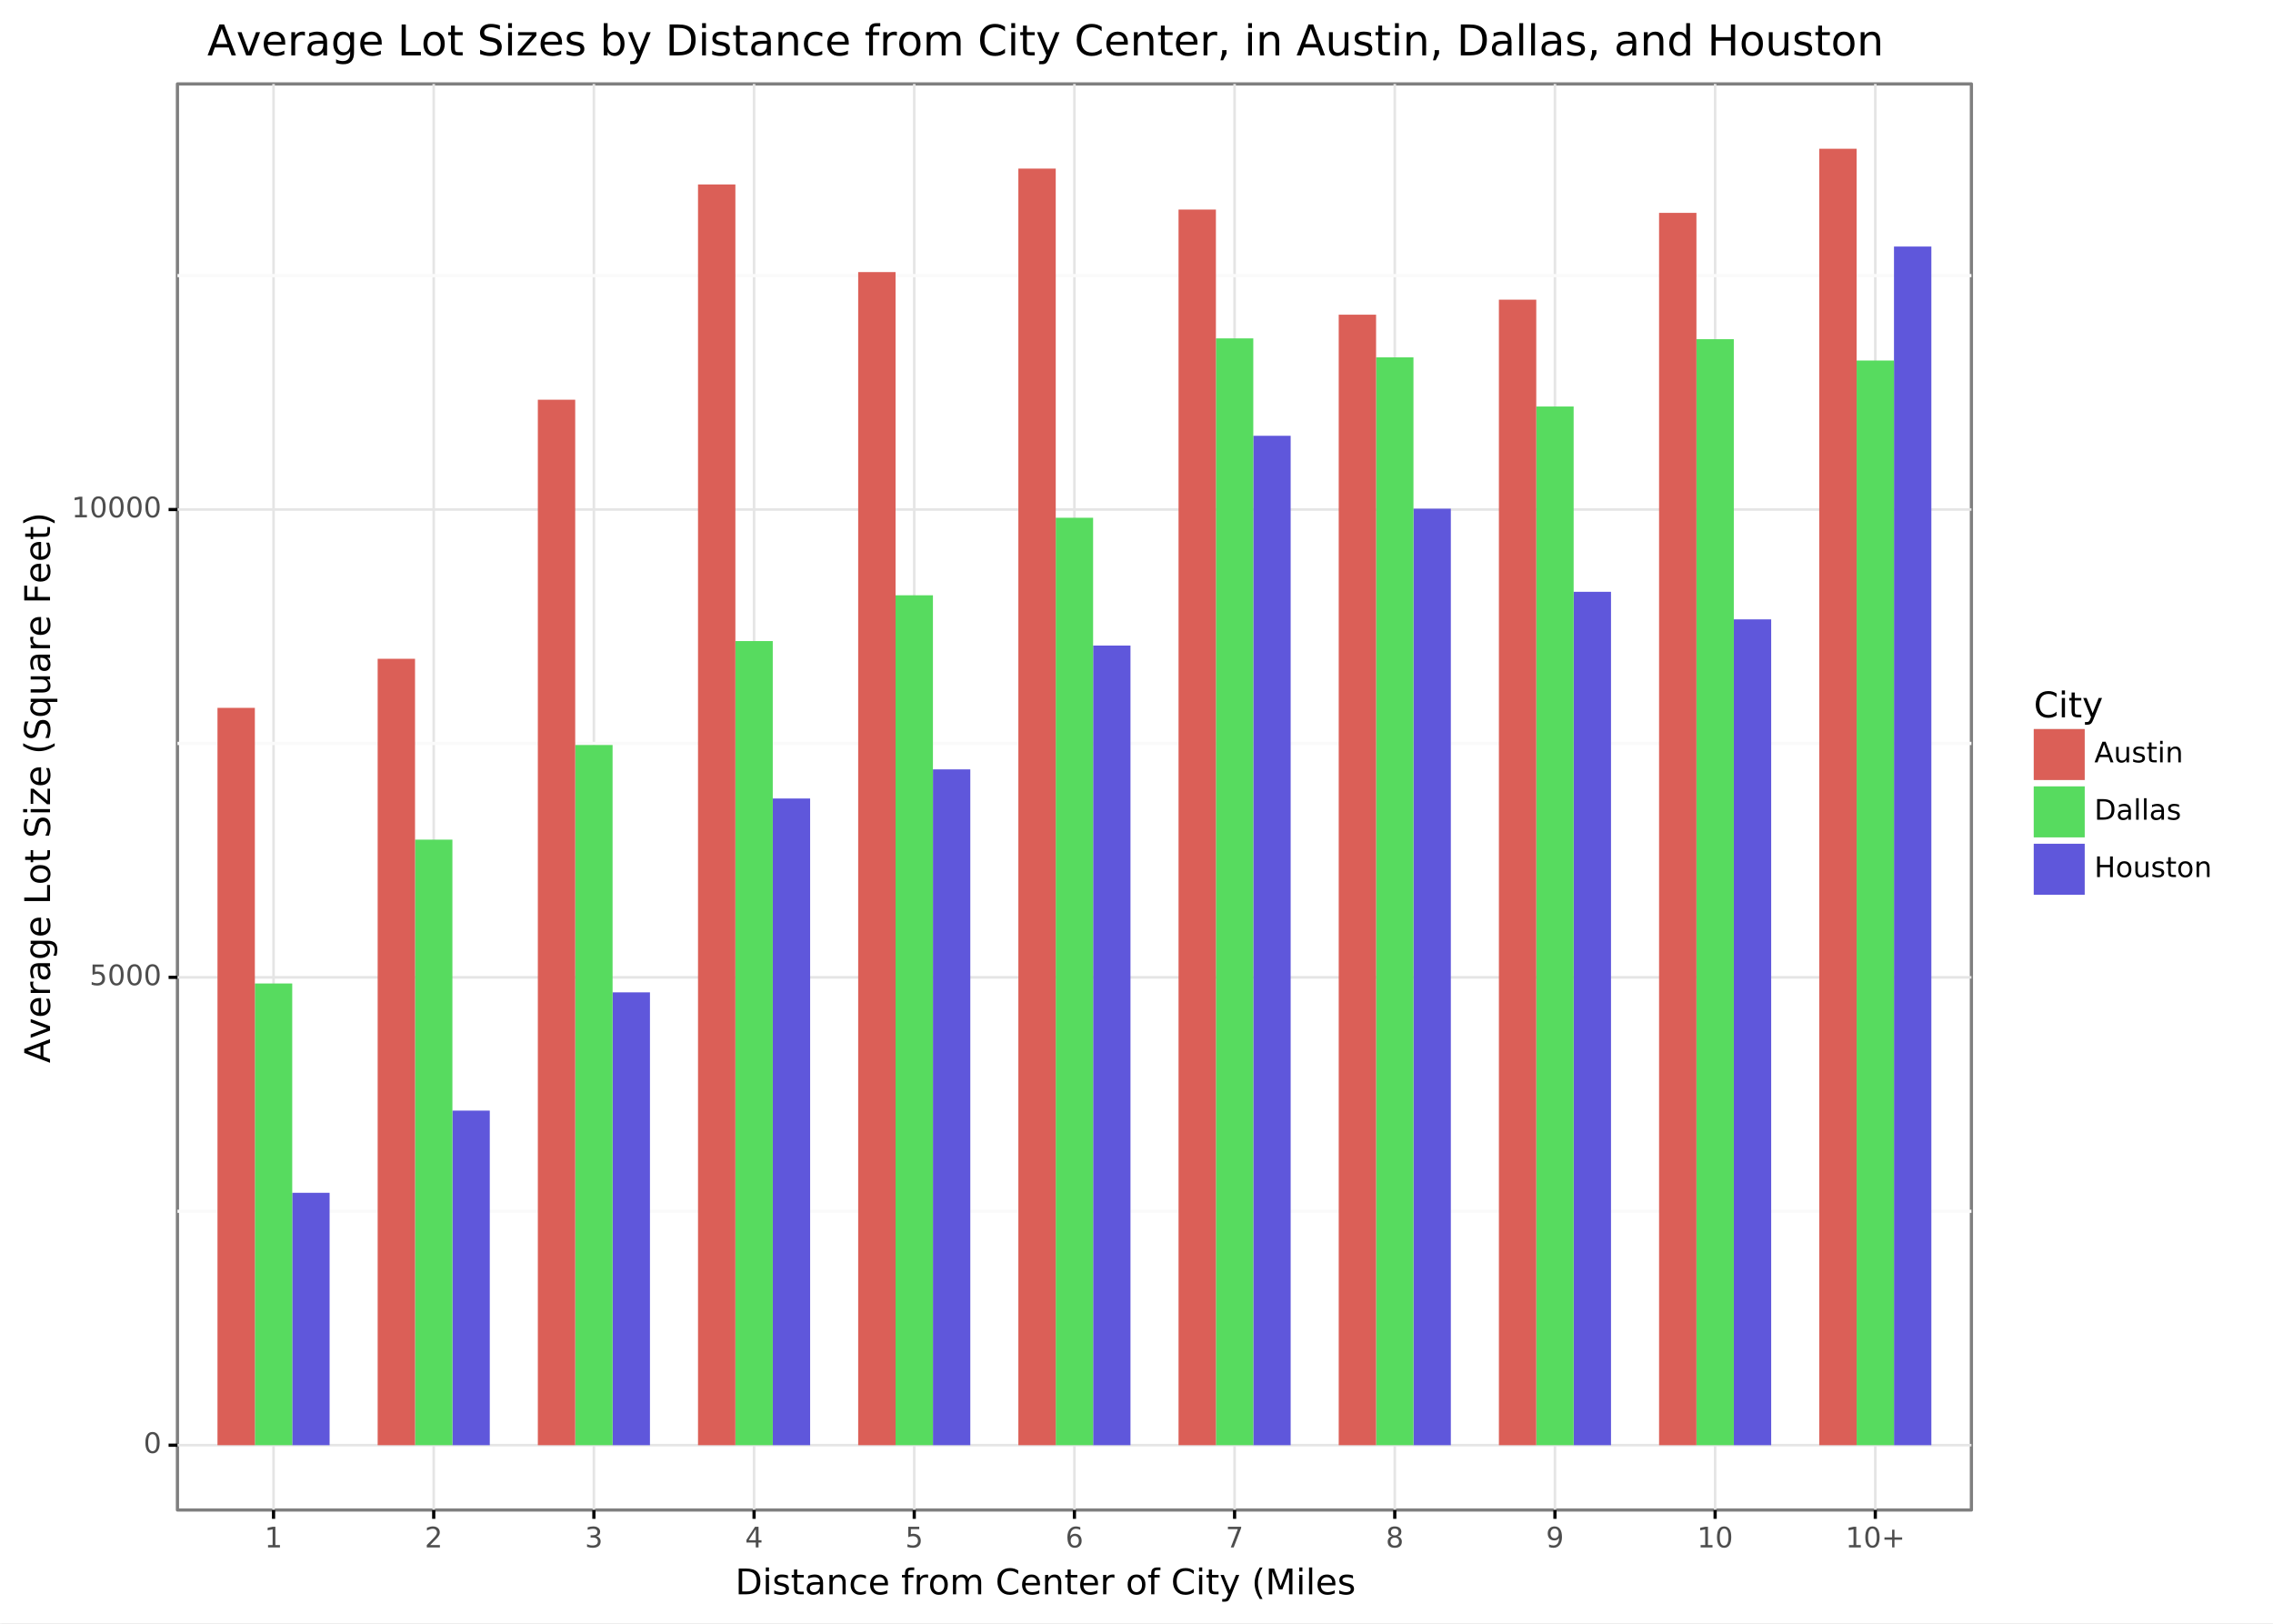 <?xml version="1.0" encoding="utf-8" standalone="no"?>
<!DOCTYPE svg PUBLIC "-//W3C//DTD SVG 1.1//EN"
  "http://www.w3.org/Graphics/SVG/1.1/DTD/svg11.dtd">
<!-- Created with matplotlib (http://matplotlib.org/) -->
<svg height="505pt" version="1.1" viewBox="0 0 707 505" width="707pt" xmlns="http://www.w3.org/2000/svg" xmlns:xlink="http://www.w3.org/1999/xlink">
 <rect x="0" y="0" width="707" height="505" fill="#333333" stroke="none"/>
 <defs>
  <style type="text/css">
*{stroke-linecap:butt;stroke-linejoin:round;}
  </style>
 </defs>
 <g id="figure_1">
  <g id="patch_1">
   <path d="M 0 505.338 
L 707.406 505.338 
L 707.406 0 
L 0 0 
z
" style="fill:#ffffff;stroke:#ffffff;stroke-linejoin:miter;"/>
  </g>
  <g id="axes_1">
   <g id="patch_2">
    <path d="M 55.191 469.625 
L 613.191 469.625 
L 613.191 26.105 
L 55.191 26.105 
z
" style="fill:#ffffff;stroke:#7f7f7f;stroke-linejoin:miter;"/>
   </g>
   <g id="matplotlib.axis_1">
    <g id="xtick_1">
     <g id="line2d_1">
      <path clip-path="url(#p87facaaebf)" d="M 85.084 469.625 
L 85.084 26.105 
" style="fill:none;stroke:#e5e5e5;stroke-width:0.8;"/>
     </g>
     <g id="line2d_2">
      <path d="M 85.084 469.625 
" style="fill:none;stroke:#000000;stroke-width:1.5;"/>
      <defs>
       <path d="M 0 0 
L 0 2.75 
" id="me1a7638d9f" style="stroke:#000000;"/>
      </defs>
      <g>
       <use style="stroke:#000000;" x="85.084" xlink:href="#me1a7638d9f" y="469.625"/>
      </g>
     </g>
     <g id="text_1">
      <!-- 1 -->
      <defs>
       <path d="M 12.406 8.297 
L 28.516 8.297 
L 28.516 63.922 
L 10.984 60.406 
L 10.984 69.391 
L 28.422 72.906 
L 38.281 72.906 
L 38.281 8.297 
L 54.391 8.297 
L 54.391 0 
L 12.406 0 
z
" id="DejaVuSans-31"/>
      </defs>
      <g style="fill:#4d4d4d;" transform="translate(82.284 481.262)scale(0.088 -0.088)">
       <use xlink:href="#DejaVuSans-31"/>
      </g>
     </g>
    </g>
    <g id="xtick_2">
     <g id="line2d_3">
      <path clip-path="url(#p87facaaebf)" d="M 134.905 469.625 
L 134.905 26.105 
" style="fill:none;stroke:#e5e5e5;stroke-width:0.8;"/>
     </g>
     <g id="line2d_4">
      <path d="M 134.905 469.625 
" style="fill:none;stroke:#000000;stroke-width:1.5;"/>
      <g>
       <use style="stroke:#000000;" x="134.905" xlink:href="#me1a7638d9f" y="469.625"/>
      </g>
     </g>
     <g id="text_2">
      <!-- 2 -->
      <defs>
       <path d="M 19.188 8.297 
L 53.609 8.297 
L 53.609 0 
L 7.328 0 
L 7.328 8.297 
Q 12.938 14.109 22.625 23.891 
Q 32.328 33.688 34.812 36.531 
Q 39.547 41.844 41.422 45.531 
Q 43.312 49.219 43.312 52.781 
Q 43.312 58.594 39.234 62.25 
Q 35.156 65.922 28.609 65.922 
Q 23.969 65.922 18.812 64.312 
Q 13.672 62.703 7.812 59.422 
L 7.812 69.391 
Q 13.766 71.781 18.938 73 
Q 24.125 74.219 28.422 74.219 
Q 39.75 74.219 46.484 68.547 
Q 53.219 62.891 53.219 53.422 
Q 53.219 48.922 51.531 44.891 
Q 49.859 40.875 45.406 35.406 
Q 44.188 33.984 37.641 27.219 
Q 31.109 20.453 19.188 8.297 
z
" id="DejaVuSans-32"/>
      </defs>
      <g style="fill:#4d4d4d;" transform="translate(132.106 481.262)scale(0.088 -0.088)">
       <use xlink:href="#DejaVuSans-32"/>
      </g>
     </g>
    </g>
    <g id="xtick_3">
     <g id="line2d_5">
      <path clip-path="url(#p87facaaebf)" d="M 184.727 469.625 
L 184.727 26.105 
" style="fill:none;stroke:#e5e5e5;stroke-width:0.8;"/>
     </g>
     <g id="line2d_6">
      <path d="M 184.727 469.625 
" style="fill:none;stroke:#000000;stroke-width:1.5;"/>
      <g>
       <use style="stroke:#000000;" x="184.727" xlink:href="#me1a7638d9f" y="469.625"/>
      </g>
     </g>
     <g id="text_3">
      <!-- 3 -->
      <defs>
       <path d="M 40.578 39.312 
Q 47.656 37.797 51.625 33 
Q 55.609 28.219 55.609 21.188 
Q 55.609 10.406 48.188 4.484 
Q 40.766 -1.422 27.094 -1.422 
Q 22.516 -1.422 17.656 -0.516 
Q 12.797 0.391 7.625 2.203 
L 7.625 11.719 
Q 11.719 9.328 16.594 8.109 
Q 21.484 6.891 26.812 6.891 
Q 36.078 6.891 40.938 10.547 
Q 45.797 14.203 45.797 21.188 
Q 45.797 27.641 41.281 31.266 
Q 36.766 34.906 28.719 34.906 
L 20.219 34.906 
L 20.219 43.016 
L 29.109 43.016 
Q 36.375 43.016 40.234 45.922 
Q 44.094 48.828 44.094 54.297 
Q 44.094 59.906 40.109 62.906 
Q 36.141 65.922 28.719 65.922 
Q 24.656 65.922 20.016 65.031 
Q 15.375 64.156 9.812 62.312 
L 9.812 71.094 
Q 15.438 72.656 20.344 73.438 
Q 25.25 74.219 29.594 74.219 
Q 40.828 74.219 47.359 69.109 
Q 53.906 64.016 53.906 55.328 
Q 53.906 49.266 50.438 45.094 
Q 46.969 40.922 40.578 39.312 
z
" id="DejaVuSans-33"/>
      </defs>
      <g style="fill:#4d4d4d;" transform="translate(181.927 481.262)scale(0.088 -0.088)">
       <use xlink:href="#DejaVuSans-33"/>
      </g>
     </g>
    </g>
    <g id="xtick_4">
     <g id="line2d_7">
      <path clip-path="url(#p87facaaebf)" d="M 234.548 469.625 
L 234.548 26.105 
" style="fill:none;stroke:#e5e5e5;stroke-width:0.8;"/>
     </g>
     <g id="line2d_8">
      <path d="M 234.548 469.625 
" style="fill:none;stroke:#000000;stroke-width:1.5;"/>
      <g>
       <use style="stroke:#000000;" x="234.548" xlink:href="#me1a7638d9f" y="469.625"/>
      </g>
     </g>
     <g id="text_4">
      <!-- 4 -->
      <defs>
       <path d="M 37.797 64.312 
L 12.891 25.391 
L 37.797 25.391 
z
M 35.203 72.906 
L 47.609 72.906 
L 47.609 25.391 
L 58.016 25.391 
L 58.016 17.188 
L 47.609 17.188 
L 47.609 0 
L 37.797 0 
L 37.797 17.188 
L 4.891 17.188 
L 4.891 26.703 
z
" id="DejaVuSans-34"/>
      </defs>
      <g style="fill:#4d4d4d;" transform="translate(231.749 481.262)scale(0.088 -0.088)">
       <use xlink:href="#DejaVuSans-34"/>
      </g>
     </g>
    </g>
    <g id="xtick_5">
     <g id="line2d_9">
      <path clip-path="url(#p87facaaebf)" d="M 284.37 469.625 
L 284.37 26.105 
" style="fill:none;stroke:#e5e5e5;stroke-width:0.8;"/>
     </g>
     <g id="line2d_10">
      <path d="M 284.37 469.625 
" style="fill:none;stroke:#000000;stroke-width:1.5;"/>
      <g>
       <use style="stroke:#000000;" x="284.37" xlink:href="#me1a7638d9f" y="469.625"/>
      </g>
     </g>
     <g id="text_5">
      <!-- 5 -->
      <defs>
       <path d="M 10.797 72.906 
L 49.516 72.906 
L 49.516 64.594 
L 19.828 64.594 
L 19.828 46.734 
Q 21.969 47.469 24.109 47.828 
Q 26.266 48.188 28.422 48.188 
Q 40.625 48.188 47.75 41.5 
Q 54.891 34.812 54.891 23.391 
Q 54.891 11.625 47.562 5.094 
Q 40.234 -1.422 26.906 -1.422 
Q 22.312 -1.422 17.547 -0.641 
Q 12.797 0.141 7.719 1.703 
L 7.719 11.625 
Q 12.109 9.234 16.797 8.062 
Q 21.484 6.891 26.703 6.891 
Q 35.156 6.891 40.078 11.328 
Q 45.016 15.766 45.016 23.391 
Q 45.016 31 40.078 35.438 
Q 35.156 39.891 26.703 39.891 
Q 22.75 39.891 18.812 39.016 
Q 14.891 38.141 10.797 36.281 
z
" id="DejaVuSans-35"/>
      </defs>
      <g style="fill:#4d4d4d;" transform="translate(281.57 481.262)scale(0.088 -0.088)">
       <use xlink:href="#DejaVuSans-35"/>
      </g>
     </g>
    </g>
    <g id="xtick_6">
     <g id="line2d_11">
      <path clip-path="url(#p87facaaebf)" d="M 334.191 469.625 
L 334.191 26.105 
" style="fill:none;stroke:#e5e5e5;stroke-width:0.8;"/>
     </g>
     <g id="line2d_12">
      <path d="M 334.191 469.625 
" style="fill:none;stroke:#000000;stroke-width:1.5;"/>
      <g>
       <use style="stroke:#000000;" x="334.191" xlink:href="#me1a7638d9f" y="469.625"/>
      </g>
     </g>
     <g id="text_6">
      <!-- 6 -->
      <defs>
       <path d="M 33.016 40.375 
Q 26.375 40.375 22.484 35.828 
Q 18.609 31.297 18.609 23.391 
Q 18.609 15.531 22.484 10.953 
Q 26.375 6.391 33.016 6.391 
Q 39.656 6.391 43.531 10.953 
Q 47.406 15.531 47.406 23.391 
Q 47.406 31.297 43.531 35.828 
Q 39.656 40.375 33.016 40.375 
z
M 52.594 71.297 
L 52.594 62.312 
Q 48.875 64.062 45.094 64.984 
Q 41.312 65.922 37.594 65.922 
Q 27.828 65.922 22.672 59.328 
Q 17.531 52.734 16.797 39.406 
Q 19.672 43.656 24.016 45.922 
Q 28.375 48.188 33.594 48.188 
Q 44.578 48.188 50.953 41.516 
Q 57.328 34.859 57.328 23.391 
Q 57.328 12.156 50.688 5.359 
Q 44.047 -1.422 33.016 -1.422 
Q 20.359 -1.422 13.672 8.266 
Q 6.984 17.969 6.984 36.375 
Q 6.984 53.656 15.188 63.938 
Q 23.391 74.219 37.203 74.219 
Q 40.922 74.219 44.703 73.484 
Q 48.484 72.75 52.594 71.297 
z
" id="DejaVuSans-36"/>
      </defs>
      <g style="fill:#4d4d4d;" transform="translate(331.391 481.262)scale(0.088 -0.088)">
       <use xlink:href="#DejaVuSans-36"/>
      </g>
     </g>
    </g>
    <g id="xtick_7">
     <g id="line2d_13">
      <path clip-path="url(#p87facaaebf)" d="M 384.012 469.625 
L 384.012 26.105 
" style="fill:none;stroke:#e5e5e5;stroke-width:0.8;"/>
     </g>
     <g id="line2d_14">
      <path d="M 384.012 469.625 
" style="fill:none;stroke:#000000;stroke-width:1.5;"/>
      <g>
       <use style="stroke:#000000;" x="384.012" xlink:href="#me1a7638d9f" y="469.625"/>
      </g>
     </g>
     <g id="text_7">
      <!-- 7 -->
      <defs>
       <path d="M 8.203 72.906 
L 55.078 72.906 
L 55.078 68.703 
L 28.609 0 
L 18.312 0 
L 43.219 64.594 
L 8.203 64.594 
z
" id="DejaVuSans-37"/>
      </defs>
      <g style="fill:#4d4d4d;" transform="translate(381.213 481.262)scale(0.088 -0.088)">
       <use xlink:href="#DejaVuSans-37"/>
      </g>
     </g>
    </g>
    <g id="xtick_8">
     <g id="line2d_15">
      <path clip-path="url(#p87facaaebf)" d="M 433.834 469.625 
L 433.834 26.105 
" style="fill:none;stroke:#e5e5e5;stroke-width:0.8;"/>
     </g>
     <g id="line2d_16">
      <path d="M 433.834 469.625 
" style="fill:none;stroke:#000000;stroke-width:1.5;"/>
      <g>
       <use style="stroke:#000000;" x="433.834" xlink:href="#me1a7638d9f" y="469.625"/>
      </g>
     </g>
     <g id="text_8">
      <!-- 8 -->
      <defs>
       <path d="M 31.781 34.625 
Q 24.75 34.625 20.719 30.859 
Q 16.703 27.094 16.703 20.516 
Q 16.703 13.922 20.719 10.156 
Q 24.75 6.391 31.781 6.391 
Q 38.812 6.391 42.859 10.172 
Q 46.922 13.969 46.922 20.516 
Q 46.922 27.094 42.891 30.859 
Q 38.875 34.625 31.781 34.625 
z
M 21.922 38.812 
Q 15.578 40.375 12.031 44.719 
Q 8.5 49.078 8.5 55.328 
Q 8.5 64.062 14.719 69.141 
Q 20.953 74.219 31.781 74.219 
Q 42.672 74.219 48.875 69.141 
Q 55.078 64.062 55.078 55.328 
Q 55.078 49.078 51.531 44.719 
Q 48 40.375 41.703 38.812 
Q 48.828 37.156 52.797 32.312 
Q 56.781 27.484 56.781 20.516 
Q 56.781 9.906 50.312 4.234 
Q 43.844 -1.422 31.781 -1.422 
Q 19.734 -1.422 13.25 4.234 
Q 6.781 9.906 6.781 20.516 
Q 6.781 27.484 10.781 32.312 
Q 14.797 37.156 21.922 38.812 
z
M 18.312 54.391 
Q 18.312 48.734 21.844 45.562 
Q 25.391 42.391 31.781 42.391 
Q 38.141 42.391 41.719 45.562 
Q 45.312 48.734 45.312 54.391 
Q 45.312 60.062 41.719 63.234 
Q 38.141 66.406 31.781 66.406 
Q 25.391 66.406 21.844 63.234 
Q 18.312 60.062 18.312 54.391 
z
" id="DejaVuSans-38"/>
      </defs>
      <g style="fill:#4d4d4d;" transform="translate(431.034 481.262)scale(0.088 -0.088)">
       <use xlink:href="#DejaVuSans-38"/>
      </g>
     </g>
    </g>
    <g id="xtick_9">
     <g id="line2d_17">
      <path clip-path="url(#p87facaaebf)" d="M 483.655 469.625 
L 483.655 26.105 
" style="fill:none;stroke:#e5e5e5;stroke-width:0.8;"/>
     </g>
     <g id="line2d_18">
      <path d="M 483.655 469.625 
" style="fill:none;stroke:#000000;stroke-width:1.5;"/>
      <g>
       <use style="stroke:#000000;" x="483.655" xlink:href="#me1a7638d9f" y="469.625"/>
      </g>
     </g>
     <g id="text_9">
      <!-- 9 -->
      <defs>
       <path d="M 10.984 1.516 
L 10.984 10.5 
Q 14.703 8.734 18.5 7.812 
Q 22.312 6.891 25.984 6.891 
Q 35.75 6.891 40.891 13.453 
Q 46.047 20.016 46.781 33.406 
Q 43.953 29.203 39.594 26.953 
Q 35.25 24.703 29.984 24.703 
Q 19.047 24.703 12.672 31.312 
Q 6.297 37.938 6.297 49.422 
Q 6.297 60.641 12.938 67.422 
Q 19.578 74.219 30.609 74.219 
Q 43.266 74.219 49.922 64.516 
Q 56.594 54.828 56.594 36.375 
Q 56.594 19.141 48.406 8.859 
Q 40.234 -1.422 26.422 -1.422 
Q 22.703 -1.422 18.891 -0.688 
Q 15.094 0.047 10.984 1.516 
z
M 30.609 32.422 
Q 37.25 32.422 41.125 36.953 
Q 45.016 41.5 45.016 49.422 
Q 45.016 57.281 41.125 61.844 
Q 37.25 66.406 30.609 66.406 
Q 23.969 66.406 20.094 61.844 
Q 16.219 57.281 16.219 49.422 
Q 16.219 41.5 20.094 36.953 
Q 23.969 32.422 30.609 32.422 
z
" id="DejaVuSans-39"/>
      </defs>
      <g style="fill:#4d4d4d;" transform="translate(480.856 481.262)scale(0.088 -0.088)">
       <use xlink:href="#DejaVuSans-39"/>
      </g>
     </g>
    </g>
    <g id="xtick_10">
     <g id="line2d_19">
      <path clip-path="url(#p87facaaebf)" d="M 533.477 469.625 
L 533.477 26.105 
" style="fill:none;stroke:#e5e5e5;stroke-width:0.8;"/>
     </g>
     <g id="line2d_20">
      <path d="M 533.477 469.625 
" style="fill:none;stroke:#000000;stroke-width:1.5;"/>
      <g>
       <use style="stroke:#000000;" x="533.477" xlink:href="#me1a7638d9f" y="469.625"/>
      </g>
     </g>
     <g id="text_10">
      <!-- 10 -->
      <defs>
       <path d="M 31.781 66.406 
Q 24.172 66.406 20.328 58.906 
Q 16.5 51.422 16.5 36.375 
Q 16.5 21.391 20.328 13.891 
Q 24.172 6.391 31.781 6.391 
Q 39.453 6.391 43.281 13.891 
Q 47.125 21.391 47.125 36.375 
Q 47.125 51.422 43.281 58.906 
Q 39.453 66.406 31.781 66.406 
z
M 31.781 74.219 
Q 44.047 74.219 50.516 64.516 
Q 56.984 54.828 56.984 36.375 
Q 56.984 17.969 50.516 8.266 
Q 44.047 -1.422 31.781 -1.422 
Q 19.531 -1.422 13.062 8.266 
Q 6.594 17.969 6.594 36.375 
Q 6.594 54.828 13.062 64.516 
Q 19.531 74.219 31.781 74.219 
z
" id="DejaVuSans-30"/>
      </defs>
      <g style="fill:#4d4d4d;" transform="translate(527.878 481.262)scale(0.088 -0.088)">
       <use xlink:href="#DejaVuSans-31"/>
       <use x="63.623" xlink:href="#DejaVuSans-30"/>
      </g>
     </g>
    </g>
    <g id="xtick_11">
     <g id="line2d_21">
      <path clip-path="url(#p87facaaebf)" d="M 583.298 469.625 
L 583.298 26.105 
" style="fill:none;stroke:#e5e5e5;stroke-width:0.8;"/>
     </g>
     <g id="line2d_22">
      <path d="M 583.298 469.625 
" style="fill:none;stroke:#000000;stroke-width:1.5;"/>
      <g>
       <use style="stroke:#000000;" x="583.298" xlink:href="#me1a7638d9f" y="469.625"/>
      </g>
     </g>
     <g id="text_11">
      <!-- 10+ -->
      <defs>
       <path d="M 46 62.703 
L 46 35.5 
L 73.188 35.5 
L 73.188 27.203 
L 46 27.203 
L 46 0 
L 37.797 0 
L 37.797 27.203 
L 10.594 27.203 
L 10.594 35.5 
L 37.797 35.5 
L 37.797 62.703 
z
" id="DejaVuSans-2b"/>
      </defs>
      <g style="fill:#4d4d4d;" transform="translate(574.012 481.262)scale(0.088 -0.088)">
       <use xlink:href="#DejaVuSans-31"/>
       <use x="63.623" xlink:href="#DejaVuSans-30"/>
       <use x="127.246" xlink:href="#DejaVuSans-2b"/>
      </g>
     </g>
    </g>
    <g id="text_12">
     <!-- Distance from Center of City (Miles -->
     <defs>
      <path d="M 19.672 64.797 
L 19.672 8.109 
L 31.594 8.109 
Q 46.688 8.109 53.688 14.938 
Q 60.688 21.781 60.688 36.531 
Q 60.688 51.172 53.688 57.984 
Q 46.688 64.797 31.594 64.797 
z
M 9.812 72.906 
L 30.078 72.906 
Q 51.266 72.906 61.172 64.094 
Q 71.094 55.281 71.094 36.531 
Q 71.094 17.672 61.125 8.828 
Q 51.172 0 30.078 0 
L 9.812 0 
z
" id="DejaVuSans-44"/>
      <path d="M 9.422 54.688 
L 18.406 54.688 
L 18.406 0 
L 9.422 0 
z
M 9.422 75.984 
L 18.406 75.984 
L 18.406 64.594 
L 9.422 64.594 
z
" id="DejaVuSans-69"/>
      <path d="M 44.281 53.078 
L 44.281 44.578 
Q 40.484 46.531 36.375 47.5 
Q 32.281 48.484 27.875 48.484 
Q 21.188 48.484 17.844 46.438 
Q 14.5 44.391 14.5 40.281 
Q 14.5 37.156 16.891 35.375 
Q 19.281 33.594 26.516 31.984 
L 29.594 31.297 
Q 39.156 29.25 43.188 25.516 
Q 47.219 21.781 47.219 15.094 
Q 47.219 7.469 41.188 3.016 
Q 35.156 -1.422 24.609 -1.422 
Q 20.219 -1.422 15.453 -0.562 
Q 10.688 0.297 5.422 2 
L 5.422 11.281 
Q 10.406 8.688 15.234 7.391 
Q 20.062 6.109 24.812 6.109 
Q 31.156 6.109 34.562 8.281 
Q 37.984 10.453 37.984 14.406 
Q 37.984 18.062 35.516 20.016 
Q 33.062 21.969 24.703 23.781 
L 21.578 24.516 
Q 13.234 26.266 9.516 29.906 
Q 5.812 33.547 5.812 39.891 
Q 5.812 47.609 11.281 51.797 
Q 16.75 56 26.812 56 
Q 31.781 56 36.172 55.266 
Q 40.578 54.547 44.281 53.078 
z
" id="DejaVuSans-73"/>
      <path d="M 18.312 70.219 
L 18.312 54.688 
L 36.812 54.688 
L 36.812 47.703 
L 18.312 47.703 
L 18.312 18.016 
Q 18.312 11.328 20.141 9.422 
Q 21.969 7.516 27.594 7.516 
L 36.812 7.516 
L 36.812 0 
L 27.594 0 
Q 17.188 0 13.234 3.875 
Q 9.281 7.766 9.281 18.016 
L 9.281 47.703 
L 2.688 47.703 
L 2.688 54.688 
L 9.281 54.688 
L 9.281 70.219 
z
" id="DejaVuSans-74"/>
      <path d="M 34.281 27.484 
Q 23.391 27.484 19.188 25 
Q 14.984 22.516 14.984 16.5 
Q 14.984 11.719 18.141 8.906 
Q 21.297 6.109 26.703 6.109 
Q 34.188 6.109 38.703 11.406 
Q 43.219 16.703 43.219 25.484 
L 43.219 27.484 
z
M 52.203 31.203 
L 52.203 0 
L 43.219 0 
L 43.219 8.297 
Q 40.141 3.328 35.547 0.953 
Q 30.953 -1.422 24.312 -1.422 
Q 15.922 -1.422 10.953 3.297 
Q 6 8.016 6 15.922 
Q 6 25.141 12.172 29.828 
Q 18.359 34.516 30.609 34.516 
L 43.219 34.516 
L 43.219 35.406 
Q 43.219 41.609 39.141 45 
Q 35.062 48.391 27.688 48.391 
Q 23 48.391 18.547 47.266 
Q 14.109 46.141 10.016 43.891 
L 10.016 52.203 
Q 14.938 54.109 19.578 55.047 
Q 24.219 56 28.609 56 
Q 40.484 56 46.344 49.844 
Q 52.203 43.703 52.203 31.203 
z
" id="DejaVuSans-61"/>
      <path d="M 54.891 33.016 
L 54.891 0 
L 45.906 0 
L 45.906 32.719 
Q 45.906 40.484 42.875 44.328 
Q 39.844 48.188 33.797 48.188 
Q 26.516 48.188 22.312 43.547 
Q 18.109 38.922 18.109 30.906 
L 18.109 0 
L 9.078 0 
L 9.078 54.688 
L 18.109 54.688 
L 18.109 46.188 
Q 21.344 51.125 25.703 53.562 
Q 30.078 56 35.797 56 
Q 45.219 56 50.047 50.172 
Q 54.891 44.344 54.891 33.016 
z
" id="DejaVuSans-6e"/>
      <path d="M 48.781 52.594 
L 48.781 44.188 
Q 44.969 46.297 41.141 47.344 
Q 37.312 48.391 33.406 48.391 
Q 24.656 48.391 19.812 42.844 
Q 14.984 37.312 14.984 27.297 
Q 14.984 17.281 19.812 11.734 
Q 24.656 6.203 33.406 6.203 
Q 37.312 6.203 41.141 7.25 
Q 44.969 8.297 48.781 10.406 
L 48.781 2.094 
Q 45.016 0.344 40.984 -0.531 
Q 36.969 -1.422 32.422 -1.422 
Q 20.062 -1.422 12.781 6.344 
Q 5.516 14.109 5.516 27.297 
Q 5.516 40.672 12.859 48.328 
Q 20.219 56 33.016 56 
Q 37.156 56 41.109 55.141 
Q 45.062 54.297 48.781 52.594 
z
" id="DejaVuSans-63"/>
      <path d="M 56.203 29.594 
L 56.203 25.203 
L 14.891 25.203 
Q 15.484 15.922 20.484 11.062 
Q 25.484 6.203 34.422 6.203 
Q 39.594 6.203 44.453 7.469 
Q 49.312 8.734 54.109 11.281 
L 54.109 2.781 
Q 49.266 0.734 44.188 -0.344 
Q 39.109 -1.422 33.891 -1.422 
Q 20.797 -1.422 13.156 6.188 
Q 5.516 13.812 5.516 26.812 
Q 5.516 40.234 12.766 48.109 
Q 20.016 56 32.328 56 
Q 43.359 56 49.781 48.891 
Q 56.203 41.797 56.203 29.594 
z
M 47.219 32.234 
Q 47.125 39.594 43.094 43.984 
Q 39.062 48.391 32.422 48.391 
Q 24.906 48.391 20.391 44.141 
Q 15.875 39.891 15.188 32.172 
z
" id="DejaVuSans-65"/>
      <path id="DejaVuSans-20"/>
      <path d="M 37.109 75.984 
L 37.109 68.5 
L 28.516 68.5 
Q 23.688 68.5 21.797 66.547 
Q 19.922 64.594 19.922 59.516 
L 19.922 54.688 
L 34.719 54.688 
L 34.719 47.703 
L 19.922 47.703 
L 19.922 0 
L 10.891 0 
L 10.891 47.703 
L 2.297 47.703 
L 2.297 54.688 
L 10.891 54.688 
L 10.891 58.5 
Q 10.891 67.625 15.141 71.797 
Q 19.391 75.984 28.609 75.984 
z
" id="DejaVuSans-66"/>
      <path d="M 41.109 46.297 
Q 39.594 47.172 37.812 47.578 
Q 36.031 48 33.891 48 
Q 26.266 48 22.188 43.047 
Q 18.109 38.094 18.109 28.812 
L 18.109 0 
L 9.078 0 
L 9.078 54.688 
L 18.109 54.688 
L 18.109 46.188 
Q 20.953 51.172 25.484 53.578 
Q 30.031 56 36.531 56 
Q 37.453 56 38.578 55.875 
Q 39.703 55.766 41.062 55.516 
z
" id="DejaVuSans-72"/>
      <path d="M 30.609 48.391 
Q 23.391 48.391 19.188 42.75 
Q 14.984 37.109 14.984 27.297 
Q 14.984 17.484 19.156 11.844 
Q 23.344 6.203 30.609 6.203 
Q 37.797 6.203 41.984 11.859 
Q 46.188 17.531 46.188 27.297 
Q 46.188 37.016 41.984 42.703 
Q 37.797 48.391 30.609 48.391 
z
M 30.609 56 
Q 42.328 56 49.016 48.375 
Q 55.719 40.766 55.719 27.297 
Q 55.719 13.875 49.016 6.219 
Q 42.328 -1.422 30.609 -1.422 
Q 18.844 -1.422 12.172 6.219 
Q 5.516 13.875 5.516 27.297 
Q 5.516 40.766 12.172 48.375 
Q 18.844 56 30.609 56 
z
" id="DejaVuSans-6f"/>
      <path d="M 52 44.188 
Q 55.375 50.25 60.062 53.125 
Q 64.75 56 71.094 56 
Q 79.641 56 84.281 50.016 
Q 88.922 44.047 88.922 33.016 
L 88.922 0 
L 79.891 0 
L 79.891 32.719 
Q 79.891 40.578 77.094 44.375 
Q 74.312 48.188 68.609 48.188 
Q 61.625 48.188 57.562 43.547 
Q 53.516 38.922 53.516 30.906 
L 53.516 0 
L 44.484 0 
L 44.484 32.719 
Q 44.484 40.625 41.703 44.406 
Q 38.922 48.188 33.109 48.188 
Q 26.219 48.188 22.156 43.531 
Q 18.109 38.875 18.109 30.906 
L 18.109 0 
L 9.078 0 
L 9.078 54.688 
L 18.109 54.688 
L 18.109 46.188 
Q 21.188 51.219 25.484 53.609 
Q 29.781 56 35.688 56 
Q 41.656 56 45.828 52.969 
Q 50 49.953 52 44.188 
z
" id="DejaVuSans-6d"/>
      <path d="M 64.406 67.281 
L 64.406 56.891 
Q 59.422 61.531 53.781 63.812 
Q 48.141 66.109 41.797 66.109 
Q 29.297 66.109 22.656 58.469 
Q 16.016 50.828 16.016 36.375 
Q 16.016 21.969 22.656 14.328 
Q 29.297 6.688 41.797 6.688 
Q 48.141 6.688 53.781 8.984 
Q 59.422 11.281 64.406 15.922 
L 64.406 5.609 
Q 59.234 2.094 53.438 0.328 
Q 47.656 -1.422 41.219 -1.422 
Q 24.656 -1.422 15.125 8.703 
Q 5.609 18.844 5.609 36.375 
Q 5.609 53.953 15.125 64.078 
Q 24.656 74.219 41.219 74.219 
Q 47.75 74.219 53.531 72.484 
Q 59.328 70.75 64.406 67.281 
z
" id="DejaVuSans-43"/>
      <path d="M 32.172 -5.078 
Q 28.375 -14.844 24.75 -17.812 
Q 21.141 -20.797 15.094 -20.797 
L 7.906 -20.797 
L 7.906 -13.281 
L 13.188 -13.281 
Q 16.891 -13.281 18.938 -11.516 
Q 21 -9.766 23.484 -3.219 
L 25.094 0.875 
L 2.984 54.688 
L 12.5 54.688 
L 29.594 11.922 
L 46.688 54.688 
L 56.203 54.688 
z
" id="DejaVuSans-79"/>
      <path d="M 31 75.875 
Q 24.469 64.656 21.281 53.656 
Q 18.109 42.672 18.109 31.391 
Q 18.109 20.125 21.312 9.062 
Q 24.516 -2 31 -13.188 
L 23.188 -13.188 
Q 15.875 -1.703 12.234 9.375 
Q 8.594 20.453 8.594 31.391 
Q 8.594 42.281 12.203 53.312 
Q 15.828 64.359 23.188 75.875 
z
" id="DejaVuSans-28"/>
      <path d="M 9.812 72.906 
L 24.516 72.906 
L 43.109 23.297 
L 61.812 72.906 
L 76.516 72.906 
L 76.516 0 
L 66.891 0 
L 66.891 64.016 
L 48.094 14.016 
L 38.188 14.016 
L 19.391 64.016 
L 19.391 0 
L 9.812 0 
z
" id="DejaVuSans-4d"/>
      <path d="M 9.422 75.984 
L 18.406 75.984 
L 18.406 0 
L 9.422 0 
z
" id="DejaVuSans-6c"/>
     </defs>
     <g transform="translate(228.694 495.85)scale(0.11 -0.11)">
      <use xlink:href="#DejaVuSans-44"/>
      <use x="77.002" xlink:href="#DejaVuSans-69"/>
      <use x="104.785" xlink:href="#DejaVuSans-73"/>
      <use x="156.885" xlink:href="#DejaVuSans-74"/>
      <use x="196.094" xlink:href="#DejaVuSans-61"/>
      <use x="257.373" xlink:href="#DejaVuSans-6e"/>
      <use x="320.752" xlink:href="#DejaVuSans-63"/>
      <use x="375.732" xlink:href="#DejaVuSans-65"/>
      <use x="437.256" xlink:href="#DejaVuSans-20"/>
      <use x="469.043" xlink:href="#DejaVuSans-66"/>
      <use x="504.248" xlink:href="#DejaVuSans-72"/>
      <use x="545.33" xlink:href="#DejaVuSans-6f"/>
      <use x="606.512" xlink:href="#DejaVuSans-6d"/>
      <use x="703.924" xlink:href="#DejaVuSans-20"/>
      <use x="735.711" xlink:href="#DejaVuSans-43"/>
      <use x="805.535" xlink:href="#DejaVuSans-65"/>
      <use x="867.059" xlink:href="#DejaVuSans-6e"/>
      <use x="930.438" xlink:href="#DejaVuSans-74"/>
      <use x="969.646" xlink:href="#DejaVuSans-65"/>
      <use x="1031.17" xlink:href="#DejaVuSans-72"/>
      <use x="1072.283" xlink:href="#DejaVuSans-20"/>
      <use x="1104.07" xlink:href="#DejaVuSans-6f"/>
      <use x="1165.252" xlink:href="#DejaVuSans-66"/>
      <use x="1200.457" xlink:href="#DejaVuSans-20"/>
      <use x="1232.244" xlink:href="#DejaVuSans-43"/>
      <use x="1302.068" xlink:href="#DejaVuSans-69"/>
      <use x="1329.852" xlink:href="#DejaVuSans-74"/>
      <use x="1369.061" xlink:href="#DejaVuSans-79"/>
      <use x="1428.24" xlink:href="#DejaVuSans-20"/>
      <use x="1460.027" xlink:href="#DejaVuSans-28"/>
      <use x="1499.041" xlink:href="#DejaVuSans-4d"/>
      <use x="1585.32" xlink:href="#DejaVuSans-69"/>
      <use x="1613.104" xlink:href="#DejaVuSans-6c"/>
      <use x="1640.887" xlink:href="#DejaVuSans-65"/>
      <use x="1702.41" xlink:href="#DejaVuSans-73"/>
     </g>
    </g>
   </g>
   <g id="matplotlib.axis_2">
    <g id="ytick_1">
     <g id="line2d_23">
      <path clip-path="url(#p87facaaebf)" d="M 55.191 449.465 
L 613.191 449.465 
" style="fill:none;stroke:#e5e5e5;stroke-width:0.8;"/>
     </g>
     <g id="line2d_24">
      <path d="M 55.191 449.465 
" style="fill:none;stroke:#000000;stroke-width:1.5;"/>
      <defs>
       <path d="M 0 0 
L -2.75 0 
" id="m838108579c" style="stroke:#000000;"/>
      </defs>
      <g>
       <use style="stroke:#000000;" x="55.191" xlink:href="#m838108579c" y="449.465"/>
      </g>
     </g>
     <g id="text_13">
      <!-- 0 -->
      <g style="fill:#4d4d4d;" transform="translate(44.642 451.894)scale(0.088 -0.088)">
       <use xlink:href="#DejaVuSans-30"/>
      </g>
     </g>
    </g>
    <g id="ytick_2">
     <g id="line2d_25">
      <path clip-path="url(#p87facaaebf)" d="M 55.191 303.966 
L 613.191 303.966 
" style="fill:none;stroke:#e5e5e5;stroke-width:0.8;"/>
     </g>
     <g id="line2d_26">
      <path d="M 55.191 303.966 
" style="fill:none;stroke:#000000;stroke-width:1.5;"/>
      <g>
       <use style="stroke:#000000;" x="55.191" xlink:href="#m838108579c" y="303.966"/>
      </g>
     </g>
     <g id="text_14">
      <!-- 5000 -->
      <g style="fill:#4d4d4d;" transform="translate(27.845 306.395)scale(0.088 -0.088)">
       <use xlink:href="#DejaVuSans-35"/>
       <use x="63.623" xlink:href="#DejaVuSans-30"/>
       <use x="127.246" xlink:href="#DejaVuSans-30"/>
       <use x="190.869" xlink:href="#DejaVuSans-30"/>
      </g>
     </g>
    </g>
    <g id="ytick_3">
     <g id="line2d_27">
      <path clip-path="url(#p87facaaebf)" d="M 55.191 158.467 
L 613.191 158.467 
" style="fill:none;stroke:#e5e5e5;stroke-width:0.8;"/>
     </g>
     <g id="line2d_28">
      <path d="M 55.191 158.467 
" style="fill:none;stroke:#000000;stroke-width:1.5;"/>
      <g>
       <use style="stroke:#000000;" x="55.191" xlink:href="#m838108579c" y="158.467"/>
      </g>
     </g>
     <g id="text_15">
      <!-- 10000 -->
      <g style="fill:#4d4d4d;" transform="translate(22.246 160.896)scale(0.088 -0.088)">
       <use xlink:href="#DejaVuSans-31"/>
       <use x="63.623" xlink:href="#DejaVuSans-30"/>
       <use x="127.246" xlink:href="#DejaVuSans-30"/>
       <use x="190.869" xlink:href="#DejaVuSans-30"/>
       <use x="254.492" xlink:href="#DejaVuSans-30"/>
      </g>
     </g>
    </g>
    <g id="ytick_4">
     <g id="line2d_29">
      <path clip-path="url(#p87facaaebf)" d="M 55.191 376.716 
L 613.191 376.716 
" style="fill:none;stroke:#fafafa;"/>
     </g>
     <g id="line2d_30">
      <path d="M 55.191 376.716 
" style="fill:none;stroke:#000000;stroke-width:1.5;"/>
     </g>
    </g>
    <g id="ytick_5">
     <g id="line2d_31">
      <path clip-path="url(#p87facaaebf)" d="M 55.191 231.217 
L 613.191 231.217 
" style="fill:none;stroke:#fafafa;"/>
     </g>
     <g id="line2d_32">
      <path d="M 55.191 231.217 
" style="fill:none;stroke:#000000;stroke-width:1.5;"/>
     </g>
    </g>
    <g id="ytick_6">
     <g id="line2d_33">
      <path clip-path="url(#p87facaaebf)" d="M 55.191 85.718 
L 613.191 85.718 
" style="fill:none;stroke:#fafafa;"/>
     </g>
     <g id="line2d_34">
      <path d="M 55.191 85.718 
" style="fill:none;stroke:#000000;stroke-width:1.5;"/>
     </g>
    </g>
    <g id="text_16">
     <!-- Average Lot Size (Square Feet) -->
     <defs>
      <path d="M 34.188 63.188 
L 20.797 26.906 
L 47.609 26.906 
z
M 28.609 72.906 
L 39.797 72.906 
L 67.578 0 
L 57.328 0 
L 50.688 18.703 
L 17.828 18.703 
L 11.188 0 
L 0.781 0 
z
" id="DejaVuSans-41"/>
      <path d="M 2.984 54.688 
L 12.5 54.688 
L 29.594 8.797 
L 46.688 54.688 
L 56.203 54.688 
L 35.688 0 
L 23.484 0 
z
" id="DejaVuSans-76"/>
      <path d="M 45.406 27.984 
Q 45.406 37.75 41.375 43.109 
Q 37.359 48.484 30.078 48.484 
Q 22.859 48.484 18.828 43.109 
Q 14.797 37.75 14.797 27.984 
Q 14.797 18.266 18.828 12.891 
Q 22.859 7.516 30.078 7.516 
Q 37.359 7.516 41.375 12.891 
Q 45.406 18.266 45.406 27.984 
z
M 54.391 6.781 
Q 54.391 -7.172 48.188 -13.984 
Q 42 -20.797 29.203 -20.797 
Q 24.469 -20.797 20.266 -20.094 
Q 16.062 -19.391 12.109 -17.922 
L 12.109 -9.188 
Q 16.062 -11.328 19.922 -12.344 
Q 23.781 -13.375 27.781 -13.375 
Q 36.625 -13.375 41.016 -8.766 
Q 45.406 -4.156 45.406 5.172 
L 45.406 9.625 
Q 42.625 4.781 38.281 2.391 
Q 33.938 0 27.875 0 
Q 17.828 0 11.672 7.656 
Q 5.516 15.328 5.516 27.984 
Q 5.516 40.672 11.672 48.328 
Q 17.828 56 27.875 56 
Q 33.938 56 38.281 53.609 
Q 42.625 51.219 45.406 46.391 
L 45.406 54.688 
L 54.391 54.688 
z
" id="DejaVuSans-67"/>
      <path d="M 9.812 72.906 
L 19.672 72.906 
L 19.672 8.297 
L 55.172 8.297 
L 55.172 0 
L 9.812 0 
z
" id="DejaVuSans-4c"/>
      <path d="M 53.516 70.516 
L 53.516 60.891 
Q 47.906 63.578 42.922 64.891 
Q 37.938 66.219 33.297 66.219 
Q 25.25 66.219 20.875 63.094 
Q 16.5 59.969 16.5 54.203 
Q 16.5 49.359 19.406 46.891 
Q 22.312 44.438 30.422 42.922 
L 36.375 41.703 
Q 47.406 39.594 52.656 34.297 
Q 57.906 29 57.906 20.125 
Q 57.906 9.516 50.797 4.047 
Q 43.703 -1.422 29.984 -1.422 
Q 24.812 -1.422 18.969 -0.25 
Q 13.141 0.922 6.891 3.219 
L 6.891 13.375 
Q 12.891 10.016 18.656 8.297 
Q 24.422 6.594 29.984 6.594 
Q 38.422 6.594 43.016 9.906 
Q 47.609 13.234 47.609 19.391 
Q 47.609 24.75 44.312 27.781 
Q 41.016 30.812 33.5 32.328 
L 27.484 33.5 
Q 16.453 35.688 11.516 40.375 
Q 6.594 45.062 6.594 53.422 
Q 6.594 63.094 13.406 68.656 
Q 20.219 74.219 32.172 74.219 
Q 37.312 74.219 42.625 73.281 
Q 47.953 72.359 53.516 70.516 
z
" id="DejaVuSans-53"/>
      <path d="M 5.516 54.688 
L 48.188 54.688 
L 48.188 46.484 
L 14.406 7.172 
L 48.188 7.172 
L 48.188 0 
L 4.297 0 
L 4.297 8.203 
L 38.094 47.516 
L 5.516 47.516 
z
" id="DejaVuSans-7a"/>
      <path d="M 14.797 27.297 
Q 14.797 17.391 18.875 11.75 
Q 22.953 6.109 30.078 6.109 
Q 37.203 6.109 41.297 11.75 
Q 45.406 17.391 45.406 27.297 
Q 45.406 37.203 41.297 42.844 
Q 37.203 48.484 30.078 48.484 
Q 22.953 48.484 18.875 42.844 
Q 14.797 37.203 14.797 27.297 
z
M 45.406 8.203 
Q 42.578 3.328 38.25 0.953 
Q 33.938 -1.422 27.875 -1.422 
Q 17.969 -1.422 11.734 6.484 
Q 5.516 14.406 5.516 27.297 
Q 5.516 40.188 11.734 48.094 
Q 17.969 56 27.875 56 
Q 33.938 56 38.25 53.625 
Q 42.578 51.266 45.406 46.391 
L 45.406 54.688 
L 54.391 54.688 
L 54.391 -20.797 
L 45.406 -20.797 
z
" id="DejaVuSans-71"/>
      <path d="M 8.5 21.578 
L 8.5 54.688 
L 17.484 54.688 
L 17.484 21.922 
Q 17.484 14.156 20.5 10.266 
Q 23.531 6.391 29.594 6.391 
Q 36.859 6.391 41.078 11.031 
Q 45.312 15.672 45.312 23.688 
L 45.312 54.688 
L 54.297 54.688 
L 54.297 0 
L 45.312 0 
L 45.312 8.406 
Q 42.047 3.422 37.719 1 
Q 33.406 -1.422 27.688 -1.422 
Q 18.266 -1.422 13.375 4.438 
Q 8.5 10.297 8.5 21.578 
z
M 31.109 56 
z
" id="DejaVuSans-75"/>
      <path d="M 9.812 72.906 
L 51.703 72.906 
L 51.703 64.594 
L 19.672 64.594 
L 19.672 43.109 
L 48.578 43.109 
L 48.578 34.812 
L 19.672 34.812 
L 19.672 0 
L 9.812 0 
z
" id="DejaVuSans-46"/>
      <path d="M 8.016 75.875 
L 15.828 75.875 
Q 23.141 64.359 26.781 53.312 
Q 30.422 42.281 30.422 31.391 
Q 30.422 20.453 26.781 9.375 
Q 23.141 -1.703 15.828 -13.188 
L 8.016 -13.188 
Q 14.5 -2 17.703 9.062 
Q 20.906 20.125 20.906 31.391 
Q 20.906 42.672 17.703 53.656 
Q 14.5 64.656 8.016 75.875 
z
" id="DejaVuSans-29"/>
     </defs>
     <g transform="translate(15.558 330.616)rotate(-90)scale(0.11 -0.11)">
      <use xlink:href="#DejaVuSans-41"/>
      <use x="68.33" xlink:href="#DejaVuSans-76"/>
      <use x="127.51" xlink:href="#DejaVuSans-65"/>
      <use x="189.033" xlink:href="#DejaVuSans-72"/>
      <use x="230.146" xlink:href="#DejaVuSans-61"/>
      <use x="291.426" xlink:href="#DejaVuSans-67"/>
      <use x="354.902" xlink:href="#DejaVuSans-65"/>
      <use x="416.426" xlink:href="#DejaVuSans-20"/>
      <use x="448.213" xlink:href="#DejaVuSans-4c"/>
      <use x="503.91" xlink:href="#DejaVuSans-6f"/>
      <use x="565.092" xlink:href="#DejaVuSans-74"/>
      <use x="604.301" xlink:href="#DejaVuSans-20"/>
      <use x="636.088" xlink:href="#DejaVuSans-53"/>
      <use x="699.564" xlink:href="#DejaVuSans-69"/>
      <use x="727.348" xlink:href="#DejaVuSans-7a"/>
      <use x="779.838" xlink:href="#DejaVuSans-65"/>
      <use x="841.361" xlink:href="#DejaVuSans-20"/>
      <use x="873.148" xlink:href="#DejaVuSans-28"/>
      <use x="912.162" xlink:href="#DejaVuSans-53"/>
      <use x="975.639" xlink:href="#DejaVuSans-71"/>
      <use x="1039.115" xlink:href="#DejaVuSans-75"/>
      <use x="1102.494" xlink:href="#DejaVuSans-61"/>
      <use x="1163.773" xlink:href="#DejaVuSans-72"/>
      <use x="1204.855" xlink:href="#DejaVuSans-65"/>
      <use x="1266.379" xlink:href="#DejaVuSans-20"/>
      <use x="1298.166" xlink:href="#DejaVuSans-46"/>
      <use x="1355.607" xlink:href="#DejaVuSans-65"/>
      <use x="1417.131" xlink:href="#DejaVuSans-65"/>
      <use x="1478.654" xlink:href="#DejaVuSans-74"/>
      <use x="1517.863" xlink:href="#DejaVuSans-29"/>
     </g>
    </g>
   </g>
   <g id="PolyCollection_1">
    <path clip-path="url(#p87facaaebf)" d="M 90.896 449.465 
L 90.896 370.972 
L 102.521 370.972 
L 102.521 449.465 
z
" style="fill:#5f57db;"/>
    <path clip-path="url(#p87facaaebf)" d="M 79.271 449.465 
L 79.271 305.873 
L 90.896 305.873 
L 90.896 449.465 
z
" style="fill:#57db5f;"/>
    <path clip-path="url(#p87facaaebf)" d="M 67.646 449.465 
L 67.646 220.151 
L 79.271 220.151 
L 79.271 449.465 
z
" style="fill:#db5f57;"/>
    <path clip-path="url(#p87facaaebf)" d="M 140.718 449.465 
L 140.718 345.412 
L 152.343 345.412 
L 152.343 449.465 
z
" style="fill:#5f57db;"/>
    <path clip-path="url(#p87facaaebf)" d="M 129.093 449.465 
L 129.093 261.138 
L 140.718 261.138 
L 140.718 449.465 
z
" style="fill:#57db5f;"/>
    <path clip-path="url(#p87facaaebf)" d="M 117.468 449.465 
L 117.468 204.89 
L 129.093 204.89 
L 129.093 449.465 
z
" style="fill:#db5f57;"/>
    <path clip-path="url(#p87facaaebf)" d="M 190.539 449.465 
L 190.539 308.631 
L 202.164 308.631 
L 202.164 449.465 
z
" style="fill:#5f57db;"/>
    <path clip-path="url(#p87facaaebf)" d="M 178.914 449.465 
L 178.914 231.708 
L 190.539 231.708 
L 190.539 449.465 
z
" style="fill:#57db5f;"/>
    <path clip-path="url(#p87facaaebf)" d="M 167.289 449.465 
L 167.289 124.317 
L 178.914 124.317 
L 178.914 449.465 
z
" style="fill:#db5f57;"/>
    <path clip-path="url(#p87facaaebf)" d="M 240.361 449.465 
L 240.361 248.341 
L 251.986 248.341 
L 251.986 449.465 
z
" style="fill:#5f57db;"/>
    <path clip-path="url(#p87facaaebf)" d="M 228.736 449.465 
L 228.736 199.38 
L 240.361 199.38 
L 240.361 449.465 
z
" style="fill:#57db5f;"/>
    <path clip-path="url(#p87facaaebf)" d="M 217.111 449.465 
L 217.111 57.365 
L 228.736 57.365 
L 228.736 449.465 
z
" style="fill:#db5f57;"/>
    <path clip-path="url(#p87facaaebf)" d="M 290.182 449.465 
L 290.182 239.288 
L 301.807 239.288 
L 301.807 449.465 
z
" style="fill:#5f57db;"/>
    <path clip-path="url(#p87facaaebf)" d="M 278.557 449.465 
L 278.557 185.139 
L 290.182 185.139 
L 290.182 449.465 
z
" style="fill:#57db5f;"/>
    <path clip-path="url(#p87facaaebf)" d="M 266.932 449.465 
L 266.932 84.62 
L 278.557 84.62 
L 278.557 449.465 
z
" style="fill:#db5f57;"/>
    <path clip-path="url(#p87facaaebf)" d="M 340.003 449.465 
L 340.003 200.771 
L 351.628 200.771 
L 351.628 449.465 
z
" style="fill:#5f57db;"/>
    <path clip-path="url(#p87facaaebf)" d="M 328.378 449.465 
L 328.378 161.028 
L 340.003 161.028 
L 340.003 449.465 
z
" style="fill:#57db5f;"/>
    <path clip-path="url(#p87facaaebf)" d="M 316.753 449.465 
L 316.753 52.434 
L 328.378 52.434 
L 328.378 449.465 
z
" style="fill:#db5f57;"/>
    <path clip-path="url(#p87facaaebf)" d="M 389.825 449.465 
L 389.825 135.535 
L 401.45 135.535 
L 401.45 449.465 
z
" style="fill:#5f57db;"/>
    <path clip-path="url(#p87facaaebf)" d="M 378.2 449.465 
L 378.2 105.243 
L 389.825 105.243 
L 389.825 449.465 
z
" style="fill:#57db5f;"/>
    <path clip-path="url(#p87facaaebf)" d="M 366.575 449.465 
L 366.575 65.175 
L 378.2 65.175 
L 378.2 449.465 
z
" style="fill:#db5f57;"/>
    <path clip-path="url(#p87facaaebf)" d="M 439.646 449.465 
L 439.646 158.21 
L 451.271 158.21 
L 451.271 449.465 
z
" style="fill:#5f57db;"/>
    <path clip-path="url(#p87facaaebf)" d="M 428.021 449.465 
L 428.021 111.141 
L 439.646 111.141 
L 439.646 449.465 
z
" style="fill:#57db5f;"/>
    <path clip-path="url(#p87facaaebf)" d="M 416.396 449.465 
L 416.396 97.871 
L 428.021 97.871 
L 428.021 449.465 
z
" style="fill:#db5f57;"/>
    <path clip-path="url(#p87facaaebf)" d="M 489.468 449.465 
L 489.468 184.057 
L 501.093 184.057 
L 501.093 449.465 
z
" style="fill:#5f57db;"/>
    <path clip-path="url(#p87facaaebf)" d="M 477.843 449.465 
L 477.843 126.428 
L 489.468 126.428 
L 489.468 449.465 
z
" style="fill:#57db5f;"/>
    <path clip-path="url(#p87facaaebf)" d="M 466.218 449.465 
L 466.218 93.203 
L 477.843 93.203 
L 477.843 449.465 
z
" style="fill:#db5f57;"/>
    <path clip-path="url(#p87facaaebf)" d="M 539.289 449.465 
L 539.289 192.632 
L 550.914 192.632 
L 550.914 449.465 
z
" style="fill:#5f57db;"/>
    <path clip-path="url(#p87facaaebf)" d="M 527.664 449.465 
L 527.664 105.491 
L 539.289 105.491 
L 539.289 449.465 
z
" style="fill:#57db5f;"/>
    <path clip-path="url(#p87facaaebf)" d="M 516.039 449.465 
L 516.039 66.203 
L 527.664 66.203 
L 527.664 449.465 
z
" style="fill:#db5f57;"/>
    <path clip-path="url(#p87facaaebf)" d="M 589.111 449.465 
L 589.111 76.675 
L 600.736 76.675 
L 600.736 449.465 
z
" style="fill:#5f57db;"/>
    <path clip-path="url(#p87facaaebf)" d="M 577.486 449.465 
L 577.486 112.128 
L 589.111 112.128 
L 589.111 449.465 
z
" style="fill:#57db5f;"/>
    <path clip-path="url(#p87facaaebf)" d="M 565.861 449.465 
L 565.861 46.265 
L 577.486 46.265 
L 577.486 449.465 
z
" style="fill:#db5f57;"/>
   </g>
   <g id="patch_3">
    <path d="M 620.391 290.468 
L 700.206 290.468 
L 700.206 199.502 
L 620.391 199.502 
z
" style="fill:#ffffff;"/>
   </g>
   <g id="text_17">
    <!-- City -->
    <g transform="translate(632.591 223.096)scale(0.11 -0.11)">
     <use xlink:href="#DejaVuSans-43"/>
     <use x="69.824" xlink:href="#DejaVuSans-69"/>
     <use x="97.607" xlink:href="#DejaVuSans-74"/>
     <use x="136.816" xlink:href="#DejaVuSans-79"/>
    </g>
   </g>
   <g id="patch_4">
    <path clip-path="url(#pb7925268a0)" d="M 632.591 242.588 
L 648.431 242.588 
L 648.431 226.748 
L 632.591 226.748 
z
" style="fill:#f2f2f2;stroke:#cccccc;stroke-linejoin:miter;"/>
   </g>
   <g id="patch_5">
    <path clip-path="url(#pb7925268a0)" d="M 632.591 242.588 
L 648.431 242.588 
L 648.431 226.748 
L 632.591 226.748 
z
" style="fill:#db5f57;"/>
   </g>
   <g id="text_18">
    <!-- Austin -->
    <g transform="translate(651.431 237.097)scale(0.088 -0.088)">
     <use xlink:href="#DejaVuSans-41"/>
     <use x="68.408" xlink:href="#DejaVuSans-75"/>
     <use x="131.787" xlink:href="#DejaVuSans-73"/>
     <use x="183.887" xlink:href="#DejaVuSans-74"/>
     <use x="223.096" xlink:href="#DejaVuSans-69"/>
     <use x="250.879" xlink:href="#DejaVuSans-6e"/>
    </g>
   </g>
   <g id="patch_6">
    <path clip-path="url(#p4a010950dd)" d="M 632.591 260.428 
L 648.431 260.428 
L 648.431 244.588 
L 632.591 244.588 
z
" style="fill:#f2f2f2;stroke:#cccccc;stroke-linejoin:miter;"/>
   </g>
   <g id="patch_7">
    <path clip-path="url(#p4a010950dd)" d="M 632.591 260.428 
L 648.431 260.428 
L 648.431 244.588 
L 632.591 244.588 
z
" style="fill:#57db5f;"/>
   </g>
   <g id="text_19">
    <!-- Dallas -->
    <g transform="translate(651.431 254.937)scale(0.088 -0.088)">
     <use xlink:href="#DejaVuSans-44"/>
     <use x="77.002" xlink:href="#DejaVuSans-61"/>
     <use x="138.281" xlink:href="#DejaVuSans-6c"/>
     <use x="166.064" xlink:href="#DejaVuSans-6c"/>
     <use x="193.848" xlink:href="#DejaVuSans-61"/>
     <use x="255.127" xlink:href="#DejaVuSans-73"/>
    </g>
   </g>
   <g id="patch_8">
    <path clip-path="url(#p7a227e2048)" d="M 632.591 278.268 
L 648.431 278.268 
L 648.431 262.428 
L 632.591 262.428 
z
" style="fill:#f2f2f2;stroke:#cccccc;stroke-linejoin:miter;"/>
   </g>
   <g id="patch_9">
    <path clip-path="url(#p7a227e2048)" d="M 632.591 278.268 
L 648.431 278.268 
L 648.431 262.428 
L 632.591 262.428 
z
" style="fill:#5f57db;"/>
   </g>
   <g id="text_20">
    <!-- Houston -->
    <defs>
     <path d="M 9.812 72.906 
L 19.672 72.906 
L 19.672 43.016 
L 55.516 43.016 
L 55.516 72.906 
L 65.375 72.906 
L 65.375 0 
L 55.516 0 
L 55.516 34.719 
L 19.672 34.719 
L 19.672 0 
L 9.812 0 
z
" id="DejaVuSans-48"/>
    </defs>
    <g transform="translate(651.431 272.777)scale(0.088 -0.088)">
     <use xlink:href="#DejaVuSans-48"/>
     <use x="75.195" xlink:href="#DejaVuSans-6f"/>
     <use x="136.377" xlink:href="#DejaVuSans-75"/>
     <use x="199.756" xlink:href="#DejaVuSans-73"/>
     <use x="251.855" xlink:href="#DejaVuSans-74"/>
     <use x="291.064" xlink:href="#DejaVuSans-6f"/>
     <use x="352.246" xlink:href="#DejaVuSans-6e"/>
    </g>
   </g>
  </g>
  <g id="text_21">
   <!-- Average Lot Sizes by Distance from City Center, in Austin, Dallas, and Houston -->
   <defs>
    <path d="M 48.688 27.297 
Q 48.688 37.203 44.609 42.844 
Q 40.531 48.484 33.406 48.484 
Q 26.266 48.484 22.188 42.844 
Q 18.109 37.203 18.109 27.297 
Q 18.109 17.391 22.188 11.75 
Q 26.266 6.109 33.406 6.109 
Q 40.531 6.109 44.609 11.75 
Q 48.688 17.391 48.688 27.297 
z
M 18.109 46.391 
Q 20.953 51.266 25.266 53.625 
Q 29.594 56 35.594 56 
Q 45.562 56 51.781 48.094 
Q 58.016 40.188 58.016 27.297 
Q 58.016 14.406 51.781 6.484 
Q 45.562 -1.422 35.594 -1.422 
Q 29.594 -1.422 25.266 0.953 
Q 20.953 3.328 18.109 8.203 
L 18.109 0 
L 9.078 0 
L 9.078 75.984 
L 18.109 75.984 
z
" id="DejaVuSans-62"/>
    <path d="M 11.719 12.406 
L 22.016 12.406 
L 22.016 4 
L 14.016 -11.625 
L 7.719 -11.625 
L 11.719 4 
z
" id="DejaVuSans-2c"/>
    <path d="M 45.406 46.391 
L 45.406 75.984 
L 54.391 75.984 
L 54.391 0 
L 45.406 0 
L 45.406 8.203 
Q 42.578 3.328 38.25 0.953 
Q 33.938 -1.422 27.875 -1.422 
Q 17.969 -1.422 11.734 6.484 
Q 5.516 14.406 5.516 27.297 
Q 5.516 40.188 11.734 48.094 
Q 17.969 56 27.875 56 
Q 33.938 56 38.25 53.625 
Q 42.578 51.266 45.406 46.391 
z
M 14.797 27.297 
Q 14.797 17.391 18.875 11.75 
Q 22.953 6.109 30.078 6.109 
Q 37.203 6.109 41.297 11.75 
Q 45.406 17.391 45.406 27.297 
Q 45.406 37.203 41.297 42.844 
Q 37.203 48.484 30.078 48.484 
Q 22.953 48.484 18.875 42.844 
Q 14.797 37.203 14.797 27.297 
z
" id="DejaVuSans-64"/>
   </defs>
   <g transform="translate(64.465 17.23)scale(0.132 -0.132)">
    <use xlink:href="#DejaVuSans-41"/>
    <use x="68.33" xlink:href="#DejaVuSans-76"/>
    <use x="127.51" xlink:href="#DejaVuSans-65"/>
    <use x="189.033" xlink:href="#DejaVuSans-72"/>
    <use x="230.146" xlink:href="#DejaVuSans-61"/>
    <use x="291.426" xlink:href="#DejaVuSans-67"/>
    <use x="354.902" xlink:href="#DejaVuSans-65"/>
    <use x="416.426" xlink:href="#DejaVuSans-20"/>
    <use x="448.213" xlink:href="#DejaVuSans-4c"/>
    <use x="503.91" xlink:href="#DejaVuSans-6f"/>
    <use x="565.092" xlink:href="#DejaVuSans-74"/>
    <use x="604.301" xlink:href="#DejaVuSans-20"/>
    <use x="636.088" xlink:href="#DejaVuSans-53"/>
    <use x="699.564" xlink:href="#DejaVuSans-69"/>
    <use x="727.348" xlink:href="#DejaVuSans-7a"/>
    <use x="779.838" xlink:href="#DejaVuSans-65"/>
    <use x="841.361" xlink:href="#DejaVuSans-73"/>
    <use x="893.461" xlink:href="#DejaVuSans-20"/>
    <use x="925.248" xlink:href="#DejaVuSans-62"/>
    <use x="988.725" xlink:href="#DejaVuSans-79"/>
    <use x="1047.904" xlink:href="#DejaVuSans-20"/>
    <use x="1079.691" xlink:href="#DejaVuSans-44"/>
    <use x="1156.693" xlink:href="#DejaVuSans-69"/>
    <use x="1184.477" xlink:href="#DejaVuSans-73"/>
    <use x="1236.576" xlink:href="#DejaVuSans-74"/>
    <use x="1275.785" xlink:href="#DejaVuSans-61"/>
    <use x="1337.064" xlink:href="#DejaVuSans-6e"/>
    <use x="1400.443" xlink:href="#DejaVuSans-63"/>
    <use x="1455.424" xlink:href="#DejaVuSans-65"/>
    <use x="1516.947" xlink:href="#DejaVuSans-20"/>
    <use x="1548.734" xlink:href="#DejaVuSans-66"/>
    <use x="1583.939" xlink:href="#DejaVuSans-72"/>
    <use x="1625.021" xlink:href="#DejaVuSans-6f"/>
    <use x="1686.203" xlink:href="#DejaVuSans-6d"/>
    <use x="1783.615" xlink:href="#DejaVuSans-20"/>
    <use x="1815.402" xlink:href="#DejaVuSans-43"/>
    <use x="1885.227" xlink:href="#DejaVuSans-69"/>
    <use x="1913.01" xlink:href="#DejaVuSans-74"/>
    <use x="1952.219" xlink:href="#DejaVuSans-79"/>
    <use x="2011.398" xlink:href="#DejaVuSans-20"/>
    <use x="2043.186" xlink:href="#DejaVuSans-43"/>
    <use x="2113.01" xlink:href="#DejaVuSans-65"/>
    <use x="2174.533" xlink:href="#DejaVuSans-6e"/>
    <use x="2237.912" xlink:href="#DejaVuSans-74"/>
    <use x="2277.121" xlink:href="#DejaVuSans-65"/>
    <use x="2338.645" xlink:href="#DejaVuSans-72"/>
    <use x="2379.758" xlink:href="#DejaVuSans-2c"/>
    <use x="2411.545" xlink:href="#DejaVuSans-20"/>
    <use x="2443.332" xlink:href="#DejaVuSans-69"/>
    <use x="2471.115" xlink:href="#DejaVuSans-6e"/>
    <use x="2534.494" xlink:href="#DejaVuSans-20"/>
    <use x="2566.281" xlink:href="#DejaVuSans-41"/>
    <use x="2634.689" xlink:href="#DejaVuSans-75"/>
    <use x="2698.068" xlink:href="#DejaVuSans-73"/>
    <use x="2750.168" xlink:href="#DejaVuSans-74"/>
    <use x="2789.377" xlink:href="#DejaVuSans-69"/>
    <use x="2817.16" xlink:href="#DejaVuSans-6e"/>
    <use x="2880.539" xlink:href="#DejaVuSans-2c"/>
    <use x="2912.326" xlink:href="#DejaVuSans-20"/>
    <use x="2944.113" xlink:href="#DejaVuSans-44"/>
    <use x="3021.115" xlink:href="#DejaVuSans-61"/>
    <use x="3082.395" xlink:href="#DejaVuSans-6c"/>
    <use x="3110.178" xlink:href="#DejaVuSans-6c"/>
    <use x="3137.961" xlink:href="#DejaVuSans-61"/>
    <use x="3199.24" xlink:href="#DejaVuSans-73"/>
    <use x="3251.34" xlink:href="#DejaVuSans-2c"/>
    <use x="3283.127" xlink:href="#DejaVuSans-20"/>
    <use x="3314.914" xlink:href="#DejaVuSans-61"/>
    <use x="3376.193" xlink:href="#DejaVuSans-6e"/>
    <use x="3439.572" xlink:href="#DejaVuSans-64"/>
    <use x="3503.049" xlink:href="#DejaVuSans-20"/>
    <use x="3534.836" xlink:href="#DejaVuSans-48"/>
    <use x="3610.031" xlink:href="#DejaVuSans-6f"/>
    <use x="3671.213" xlink:href="#DejaVuSans-75"/>
    <use x="3734.592" xlink:href="#DejaVuSans-73"/>
    <use x="3786.691" xlink:href="#DejaVuSans-74"/>
    <use x="3825.9" xlink:href="#DejaVuSans-6f"/>
    <use x="3887.082" xlink:href="#DejaVuSans-6e"/>
   </g>
  </g>
 </g>
 <defs>
  <clipPath id="p87facaaebf">
   <rect height="443.52" width="558" x="55.191" y="26.105"/>
  </clipPath>
  <clipPath id="pb7925268a0">
   <path d="M 632.591 242.588 
L 632.591 226.748 
L 648.431 226.748 
L 648.431 242.588 
"/>
  </clipPath>
  <clipPath id="p4a010950dd">
   <path d="M 632.591 260.428 
L 632.591 244.588 
L 648.431 244.588 
L 648.431 260.428 
"/>
  </clipPath>
  <clipPath id="p7a227e2048">
   <path d="M 632.591 278.268 
L 632.591 262.428 
L 648.431 262.428 
L 648.431 278.268 
"/>
  </clipPath>
 </defs>
</svg>
